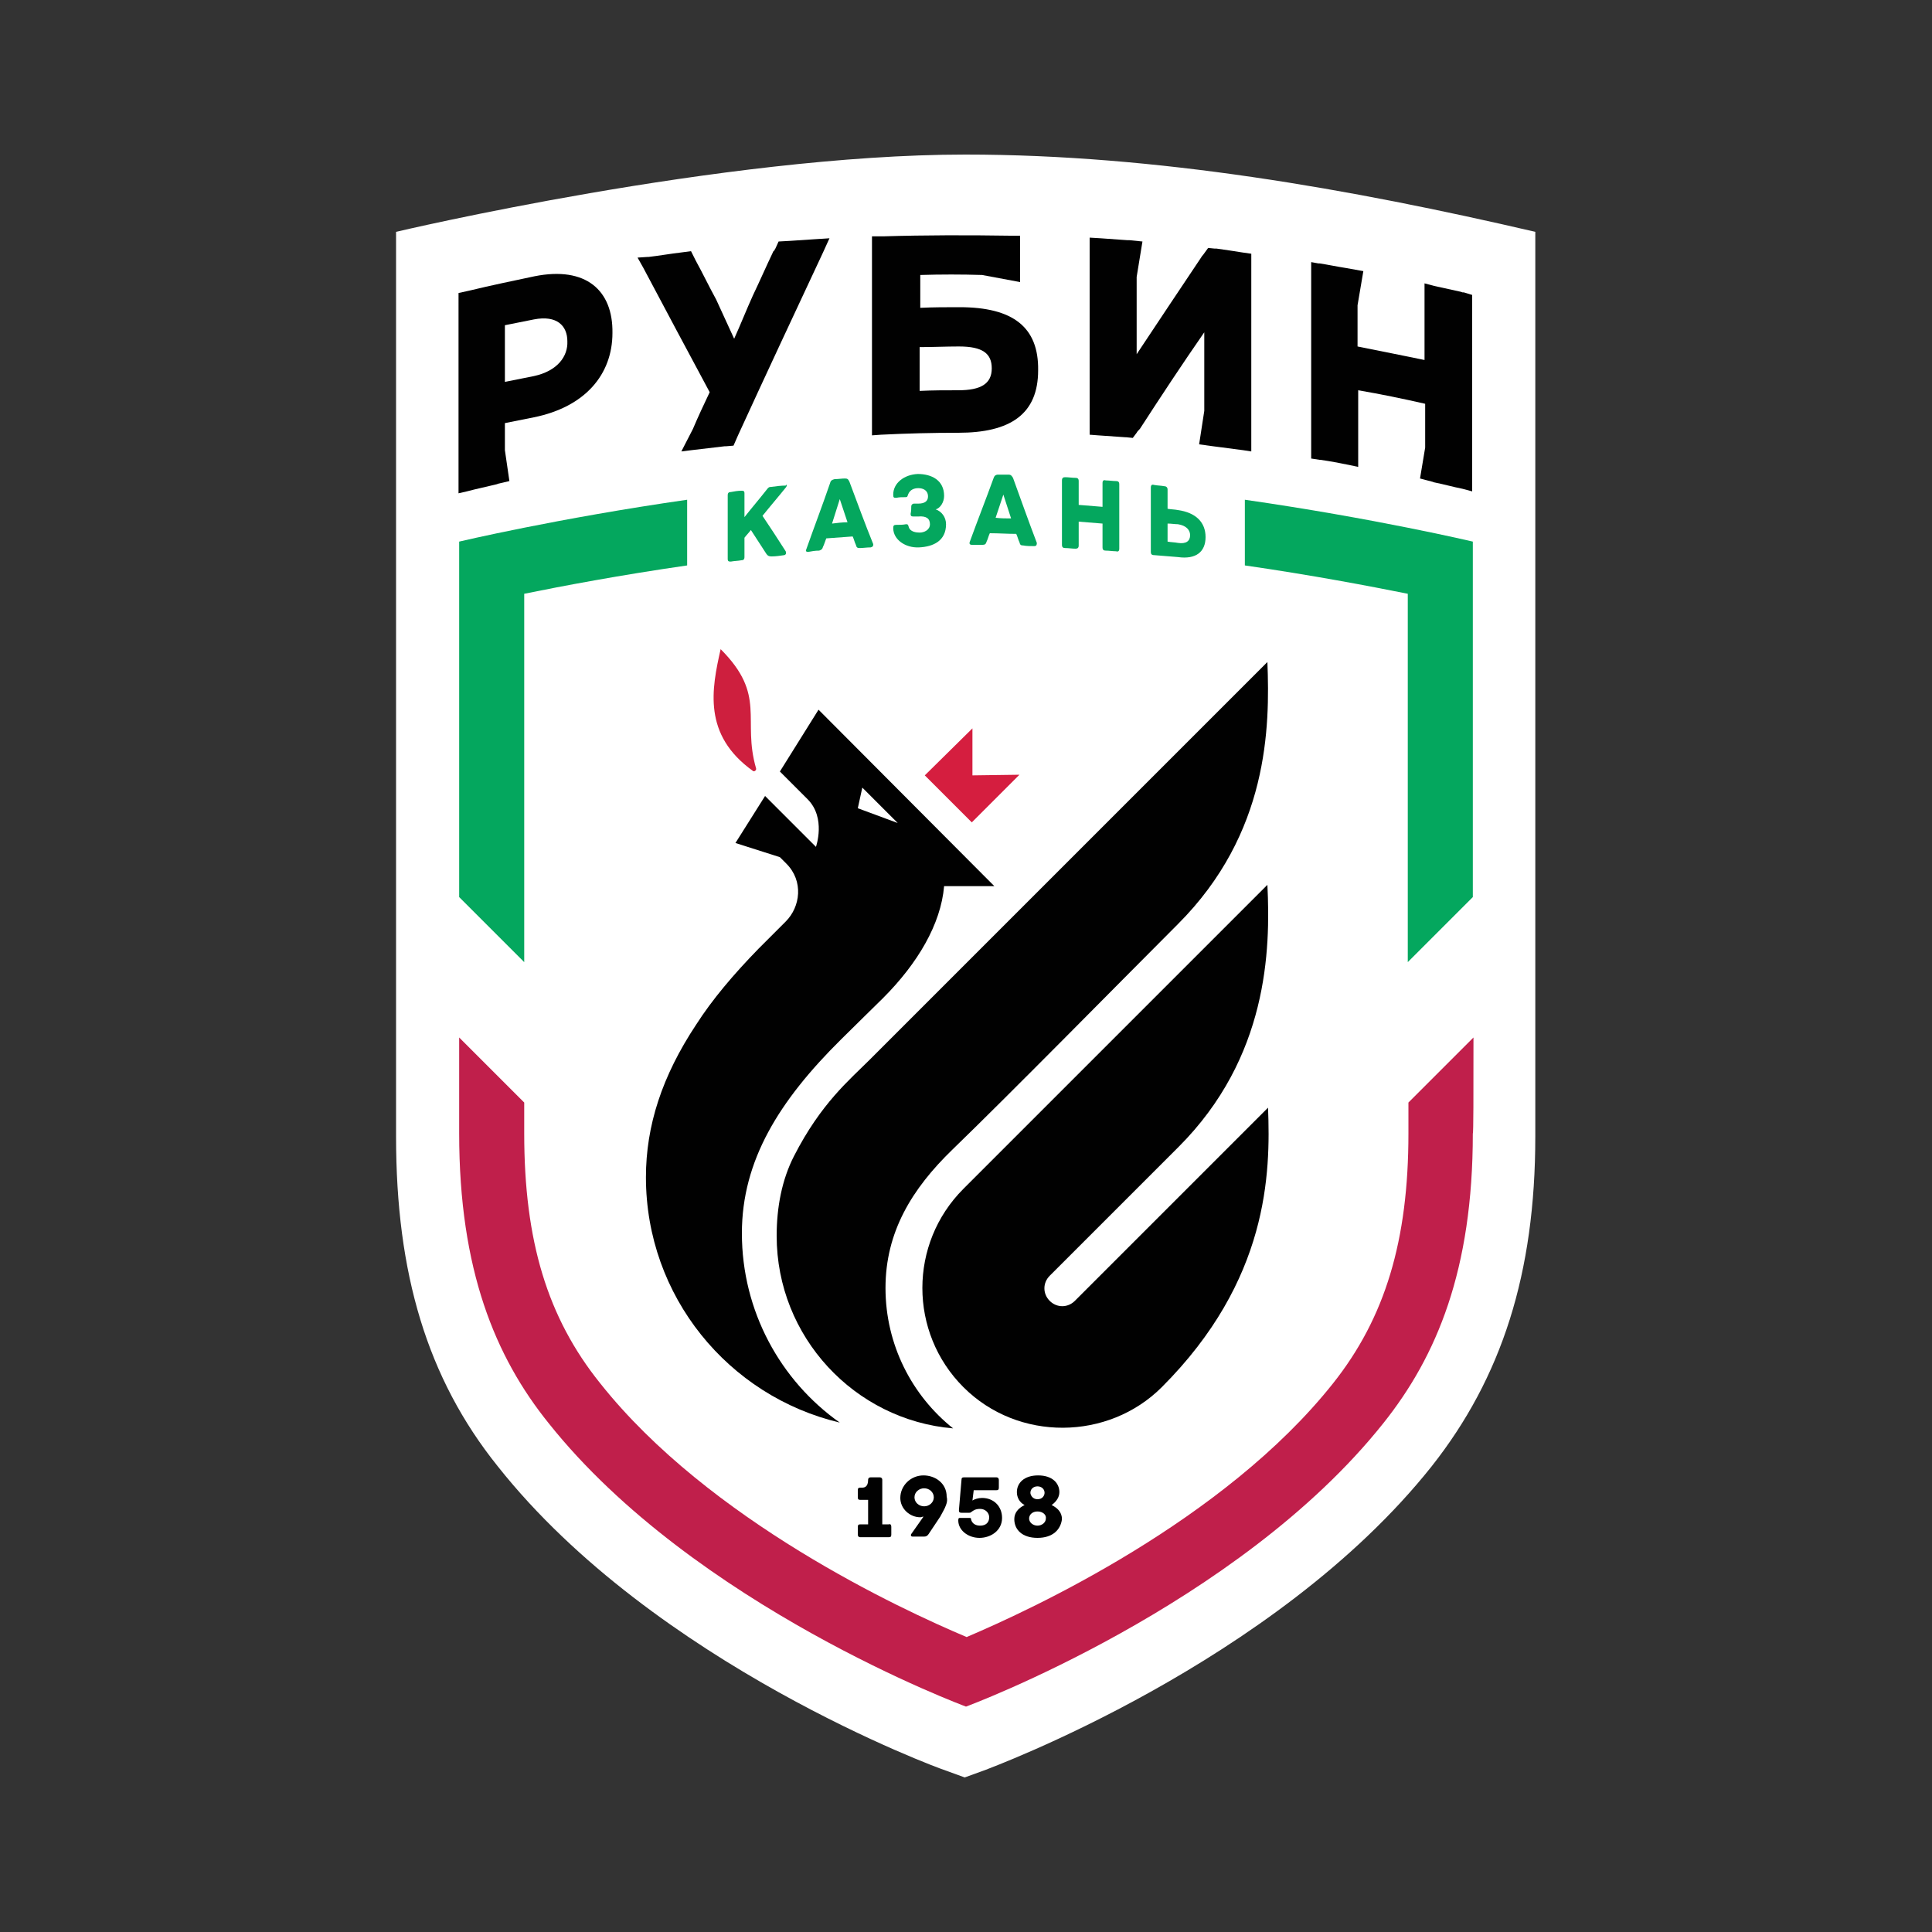 <?xml version="1.0" encoding="utf-8"?>
<!-- Generator: Adobe Illustrator 21.1.0, SVG Export Plug-In . SVG Version: 6.00 Build 0)  -->
<svg version="1.1" id="rubin" xmlns="http://www.w3.org/2000/svg" xmlns:xlink="http://www.w3.org/1999/xlink" x="0px" y="0px"
	 viewBox="0 0 300 300" style="enable-background:new 0 0 300 300;" xml:space="preserve">
<rect x="0" y="0" width="300" height="300" fill="#333333" stroke="none"/>
<style type="text/css">
	.st0{fill:#FFFFFF;}
	.st1{fill:#010101;}
	.st2{fill:#C01F4B;}
	.st3{fill:#04A75E;}
	.st4{fill:#CE1F3E;}
	.st5{fill:#D51E3F;}
</style>
<g>
	<path class="st0" d="M149.9,24c-37.7,0-88.4,12-88.4,12s0,97.1,0,140.5c0,21.2,4.8,37.5,15.8,51.2c24.4,30.8,68.8,47,69.2,47.1
		l3.3,1.2l3.3-1.2c0.4-0.2,44.8-16.4,69.2-47.1c10.9-13.8,16.1-30,16.1-51.2c0-43.4,0-140.5,0-140.5C209.6,29.3,179.5,24,149.9,24"
		/>
	<path class="st1" d="M83,42.9c-3.3,0.7-6.7,1.4-10,2.2v0l-1.8,0.4v1.4V48v26.6v0.6v1.4l1.3-0.3c1.5-0.4,3-0.7,4.6-1.1
		c0.1,0,0.2-0.1,0.3-0.1l1.7-0.4l-0.7-4.8v-4.2c1.5-0.3,3-0.6,4.5-0.9c7.9-1.6,12.2-6.6,12.2-13.1C95.2,45.1,91,41.3,83,42.9
		 M82.9,58.4c-1.5,0.3-3,0.6-4.5,0.9v-8.8c1.5-0.3,3-0.6,4.5-0.9c3.6-0.7,5.2,1,5.2,3.4C88.2,55.3,86.6,57.6,82.9,58.4"/>
	<path class="st1" d="M149,47.7c-2,0-4.1,0-6.1,0.1v-5.1c3.2-0.1,6.4-0.1,9.6,0l5.9,1.1v-3.8l0,0v-1.6v-0.5v-1.3l-1.3,0c0,0,0,0,0,0
		c0,0-0.1,0-0.1,0l-0.1,0v0c-6.6-0.1-13.2-0.1-19.8,0.1l0,0l-1.7,0v1.4v0c0,9.4,0,18.8,0,28.1v0v1.4l1.4-0.1c4-0.2,8-0.3,12-0.3
		c8.1,0,12.4-2.9,12.4-9.7C161.3,50.8,157.3,47.7,149,47.7 M148.8,60.6c-2,0-4,0-6,0.1v-6.8c2,0,4.1-0.1,6.1-0.1
		c3.7,0,5.1,1.1,5.1,3.4C154,59.6,152.3,60.6,148.8,60.6"/>
	<path class="st1" d="M188.9,38.6L188.9,38.6L188.9,38.6c-0.1,0-0.1,0-0.2,0c0,0-0.1,0-0.1,0l-1-0.1l-0.8,1.1
		c-0.1,0.1-0.2,0.2-0.3,0.4c-3.3,4.9-6.6,9.9-10,15V43h0l0.9-5.5l-2-0.2c-0.1,0-0.2,0-0.3,0c-1.4-0.1-2.8-0.2-4.2-0.3v0l-1.7-0.1
		v1.4v1.2V66v0.2v1.3l1.3,0.1c0,0,0,0,0,0c1.4,0.1,2.9,0.2,4.3,0.3c0,0,0,0,0.1,0l1,0.1l0.6-0.8c0.1-0.2,0.3-0.4,0.5-0.6
		c3.3-5.1,6.6-10.1,10-15v12.2l-0.8,5.2l2.2,0.3c0,0,0,0,0,0c1.5,0.2,3.1,0.4,4.6,0.6c0,0,0,0,0,0l1.3,0.2v-1.3v-1.3V41.6v-0.9v-1.3
		l-1.4-0.2C191.7,39,190.3,38.8,188.9,38.6"/>
	<path class="st1" d="M128.8,37l-1.5,0.1c0,0,0,0,0,0c0,0,0,0-0.1,0l0,0c-1.5,0.1-3,0.2-4.5,0.3l0,0l-1.8,0.1l-0.5,1.1
		c0,0-0.1,0.1-0.1,0.2l-0.1,0.1l0,0c0,0,0,0.1-0.1,0.1c-1.1,2.3-2.1,4.6-3.2,6.9c-1,2.2-1.9,4.5-2.9,6.7c-0.9-2-1.9-4.1-2.8-6.1
		c-1.1-2-2.1-4.1-3.2-6.1l-0.7-1.4l-1.5,0.2l0,0c-1.7,0.2-3.4,0.5-5.1,0.7l0,0l-0.1,0c0,0-0.1,0-0.1,0c0,0,0,0,0,0L99,40l0.9,1.6
		c3.4,6.4,6.8,12.8,10.3,19.3c-0.9,1.9-1.8,3.8-2.6,5.7l0,0l-1.8,3.5l1.6-0.2c1.7-0.2,3.4-0.4,5.1-0.6c0.1,0,0.1,0,0.2,0h0l1.2-0.1
		l0.7-1.6c4.4-9.6,8.8-19,13.2-28.4L128.8,37z"/>
	<path class="st1" d="M227.3,45.4C227.3,45.4,227.3,45.4,227.3,45.4c-0.1,0-0.1,0-0.2,0l-0.3-0.1l0,0c-1.4-0.3-2.7-0.6-4.1-0.9v0
		l-1.5-0.4v1.4v1.2v9.3c-3.4-0.7-6.9-1.4-10.4-2.1v-6.4l0.9-5.3l-2.8-0.5v0c-1.3-0.2-2.7-0.5-4-0.7c-0.1,0-0.2,0-0.2,0l-1.1-0.2v2.7
		l0,0v25.1l0,0v2.7l1.3,0.2c0,0,0.1,0,0.1,0c1.5,0.2,3,0.5,4.5,0.8l1.4,0.3v-1.4v-1.1v-9.4c3.5,0.6,6.9,1.3,10.4,2.1v6.8l-0.8,4.8
		l1.9,0.5c0.1,0,0.2,0.1,0.3,0.1c1.5,0.3,2.9,0.7,4.4,1l1.5,0.4v-1.4v-1.7V48.6v-1.5v-1.3L227.3,45.4z"/>
	<path class="st1" d="M138.4,237.1v1.2c0,0.3-0.1,0.4-0.4,0.4h-4.4c-0.3,0-0.4-0.2-0.4-0.4v-1.2c0-0.3,0.1-0.4,0.4-0.4h1.2v-3.8
		h-1.2c-0.3,0-0.4-0.1-0.4-0.4v-1.1c0-0.3,0.1-0.4,0.4-0.4h0.3c0.3,0,0.9-0.1,0.9-1.2c0-0.3,0.2-0.4,0.4-0.4h1.4
		c0.2,0,0.4,0.1,0.4,0.4v0v6.9h1C138.3,236.6,138.4,236.8,138.4,237.1"/>
	<path class="st1" d="M146.9,233.7c-0.2,0.6-0.6,1.2-0.9,1.8l-1.8,2.7c-0.2,0.3-0.4,0.4-0.7,0.4h-1.8c-0.3,0-0.3-0.3-0.2-0.4
		l1.9-2.7c-0.2,0-0.3,0.1-0.5,0.1c-1.6,0-3.1-1.3-3.1-3c0-1.9,1.6-3.5,3.6-3.5c1.8,0,3.6,1.2,3.6,3.3
		C147.1,232.8,147.1,233.2,146.9,233.7 M143.5,231.1c-0.8,0-1.5,0.6-1.5,1.4c0,0.8,0.7,1.4,1.5,1.4c0.8,0,1.5-0.6,1.5-1.4
		C145,231.7,144.3,231.1,143.5,231.1"/>
	<path class="st1" d="M155.6,235.7c0,2-1.8,3.1-3.5,3.1c-1.8,0-3.3-1.2-3.3-2.7c0-0.4,0.1-0.4,0.4-0.4h1.3c0.2,0,0.3,0,0.3,0.3
		c0.2,0.6,0.7,0.9,1.4,0.9c0.9,0,1.4-0.5,1.4-1.3c0-0.7-0.6-1.3-1.4-1.3c-0.7,0-1,0.2-1.4,0.5c-0.1,0.1-0.2,0.1-0.3,0.1h-1.2
		c-0.3,0-0.4-0.1-0.4-0.4l0.4-4.7c0-0.3,0.1-0.4,0.4-0.4h5c0.3,0,0.4,0.2,0.4,0.4v1.2c0,0.3-0.1,0.4-0.4,0.4h-3.5L151,233
		c0.3-0.2,0.9-0.4,1.5-0.4C154.3,232.6,155.6,233.9,155.6,235.7"/>
	<path class="st1" d="M161.1,238.8c-2.4,0-3.6-1.3-3.6-2.9c0-1,0.6-1.7,1.6-2.2c-0.8-0.4-1.2-1.2-1.2-2c0-1.4,1.1-2.6,3.3-2.6
		c2.2,0,3.3,1.2,3.3,2.6c0,0.8-0.5,1.5-1.2,2c1,0.5,1.6,1.2,1.6,2.2C164.7,237.5,163.5,238.8,161.1,238.8 M161.1,234.7
		c-0.8,0-1.3,0.5-1.3,1.1c0,0.6,0.6,1.1,1.3,1.1c0.7,0,1.3-0.5,1.3-1.1C162.5,235.2,161.9,234.7,161.1,234.7 M161.1,232.8
		c0.8,0,1.1-0.6,1.1-1c0-0.6-0.5-1-1.1-1c-0.6,0-1.1,0.4-1.1,1C160,232.1,160.3,232.8,161.1,232.8"/>
	<path class="st2" d="M228.8,161.1l-10.1,10.1c0,1.7,0,3.3,0,4.8c0,16.6-3.6,28.6-11.7,38.8c-16.9,21.3-46.8,35.1-56.9,39.4
		c-10.2-4.3-40-18.1-56.9-39.4C85,204.6,81.4,192.7,81.4,176c0-1.5,0-3.2,0-4.8l-10.1-10.1c0,9,0,14.9,0,14.9
		c0,21.2,5.6,34.7,13.9,45c22.6,28.4,64.8,44,64.8,44c0,0,42.2-15.6,64.8-44c8.3-10.4,13.9-23.8,13.9-45
		C228.8,176,228.8,170.1,228.8,161.1"/>
	<path class="st3" d="M106.7,77.6c-20.2,2.9-35.4,6.5-35.4,6.5c0,0.4,0,31.7,0,55.2l10.1,10.1c0-19.4,0-46.7,0-57.2
		c5.9-1.2,14.9-2.9,25.3-4.4V77.6z"/>
	<path class="st3" d="M228.7,84.1c0,0-15.2-3.6-35.4-6.5v10.2c10.4,1.5,19.3,3.2,25.3,4.4c0,10.5,0,37.8,0,57.2l10.1-10.1
		C228.7,115.8,228.7,84.5,228.7,84.1"/>
	<path class="st3" d="M122.1,75.6c-1.2,1.5-2.5,3-3.7,4.5c1.2,1.8,2.4,3.6,3.6,5.5c0.1,0.2,0.1,0.5-0.2,0.6c-0.7,0.1-1.3,0.2-2,0.2
		c-0.4,0-0.6-0.1-0.8-0.4c0,0-1.5-2.3-2.4-3.7c-0.3,0.4-0.7,0.8-1,1.2v3c0,0.4-0.2,0.5-0.5,0.5c-0.5,0.1-1.1,0.1-1.6,0.2
		c-0.3,0-0.5,0-0.5-0.4v-9.9c0-0.4,0.2-0.5,0.5-0.5c0.5-0.1,1.1-0.2,1.6-0.2c0.3,0,0.5,0,0.5,0.4v3.7c1.1-1.4,2.3-2.8,3.4-4.2
		c0.3-0.4,0.4-0.5,0.8-0.5c0.7-0.1,1.5-0.2,2.2-0.2C122.2,75.1,122.2,75.4,122.1,75.6"/>
	<path class="st3" d="M135.2,85c-0.6,0-1.2,0.1-1.7,0.1c-0.4,0-0.5-0.1-0.6-0.5c-0.2-0.4-0.3-0.9-0.5-1.3c-1.4,0.1-2.7,0.2-4.1,0.3
		c-0.2,0.5-0.3,0.9-0.5,1.3c-0.1,0.4-0.3,0.5-0.6,0.6c-0.6,0-1.2,0.1-1.7,0.2c-0.4,0-0.4-0.2-0.3-0.4c1.2-3.4,2.5-6.8,3.7-10.3
		c0.1-0.4,0.3-0.5,0.7-0.6c0.5,0,1.1-0.1,1.6-0.1c0.4,0,0.5,0.1,0.7,0.5c1.2,3.2,2.4,6.5,3.7,9.7C135.6,84.7,135.6,84.9,135.2,85
		 M131.6,81.1c-0.4-1.2-0.8-2.4-1.2-3.6c-0.4,1.3-0.8,2.5-1.2,3.8C130,81.2,130.8,81.1,131.6,81.1"/>
	<path class="st3" d="M141.5,78.6c0-0.2,0.2-0.4,0.4-0.4c0.3,0,0.5,0,0.7,0c1,0,1.5-0.4,1.5-1.1c0-1-0.8-1.3-1.5-1.3
		c-0.6,0-1.3,0.2-1.6,1c-0.1,0.3-0.1,0.4-0.4,0.4c-0.5,0-1,0-1.4,0.1c-0.4,0-0.5,0-0.5-0.5c0-1.8,1.7-3.1,3.8-3.2
		c2.2,0,4.1,1,4.1,3.4c0,1-0.6,1.9-1.3,2.1c0.9,0.3,1.6,1.2,1.6,2.3c0,2.6-2,3.5-4.2,3.6c-2.1,0.1-4-1.2-4-3c0-0.4,0.1-0.5,0.5-0.5
		c0.5,0,1,0,1.5-0.1c0.3,0,0.3,0.1,0.4,0.4c0.2,0.8,1.2,0.9,1.7,0.9c0.7,0,1.6-0.4,1.6-1.3c0-0.9-0.6-1.3-1.8-1.2
		c-0.3,0-0.5,0-0.8,0c-0.3,0-0.4-0.1-0.4-0.4C141.5,79.3,141.5,78.9,141.5,78.6"/>
	<path class="st3" d="M160.6,84.8c-0.6,0-1.2,0-1.7-0.1c-0.4,0-0.5-0.1-0.6-0.5c-0.2-0.4-0.3-0.9-0.5-1.3c-1.4,0-2.7-0.1-4.1-0.1
		c-0.2,0.4-0.3,0.9-0.5,1.3c-0.1,0.4-0.3,0.5-0.6,0.5c-0.6,0-1.2,0-1.7,0c-0.4,0-0.4-0.3-0.3-0.5c1.2-3.3,2.5-6.6,3.7-9.9
		c0.1-0.3,0.3-0.5,0.7-0.5c0.5,0,1.1,0,1.6,0c0.4,0,0.5,0.2,0.7,0.5c1.2,3.3,2.4,6.7,3.7,10.1C161,84.5,161,84.8,160.6,84.8
		 M157,80.5c-0.4-1.2-0.8-2.5-1.2-3.7c-0.4,1.2-0.8,2.4-1.2,3.6C155.4,80.5,156.2,80.5,157,80.5"/>
	<path class="st3" d="M173.8,75.2v10c0,0.4-0.2,0.5-0.5,0.4c-0.5,0-1.1-0.1-1.6-0.1c-0.3,0-0.5-0.1-0.5-0.5c0-1.2,0-2.5,0-3.7
		c-1.2-0.1-2.5-0.2-3.7-0.3v3.7c0,0.4-0.2,0.5-0.5,0.5c-0.5,0-1.1-0.1-1.6-0.1c-0.3,0-0.5-0.1-0.5-0.5c0-3.3,0-6.6,0-10
		c0-0.4,0.2-0.5,0.5-0.5c0.5,0,1.1,0.1,1.6,0.1c0.3,0,0.5,0.1,0.5,0.5v3.7c1.2,0.1,2.5,0.2,3.7,0.3c0-1.3,0-2.5,0-3.7
		c0-0.4,0.2-0.5,0.5-0.4c0.5,0,1.1,0.1,1.6,0.1C173.6,74.7,173.8,74.8,173.8,75.2"/>
	<path class="st3" d="M179.2,86.2c-0.4,0-0.5-0.2-0.5-0.5c0-3.3,0-6.6,0-10c0-0.4,0.2-0.5,0.5-0.4c0.5,0.1,1.1,0.1,1.6,0.2
		c0.3,0,0.5,0.2,0.5,0.5V79c0.5,0.1,1.1,0.1,1.6,0.2c2.8,0.4,4.3,1.9,4.3,4.2c0,2.3-1.5,3.5-4.3,3.1
		C181.7,86.4,180.5,86.3,179.2,86.2 M181.3,81.3v2.8c0.5,0.1,1.1,0.1,1.6,0.2c1.3,0.2,1.9-0.3,1.9-1.2c0-0.8-0.6-1.5-1.9-1.7
		C182.4,81.4,181.9,81.3,181.3,81.3"/>
	<path class="st4" d="M111.9,100.8c7.2,7.2,3.3,10.9,5.5,18.5c0.1,0.3-0.3,0.6-0.5,0.4C109.1,114.1,110.5,107,111.9,100.8"/>
	<path class="st1" d="M137.5,200c0-8.7,4.1-15.4,10.4-21.5c9.1-8.8,26.2-26.2,35-35c14.1-14.1,14.3-30.6,13.9-40.7
		c0,0-46.3,46.3-61.7,61.7c-3.2,3.2-7.6,6.8-11.8,15c-1.9,3.7-2.7,8-2.7,12.4c0,15.7,12.1,28.6,27.4,29.9
		C141.6,216.7,137.5,208.8,137.5,200"/>
	<path class="st1" d="M166.9,202c-1.1,1.1-2.8,1.1-3.9,0c-1.1-1.1-1.1-2.8,0-3.9c0,0,14.6-14.6,20-20c13.9-13.9,14.3-30.6,13.8-40.7
		l-47.2,47.2c-8.5,8.5-8.5,22.3,0,30.8c8.5,8.5,22.5,8.3,30.8,0c16.6-16.6,16.9-33.2,16.5-43.4L166.9,202z"/>
	<path class="st1" d="M135.1,156.7c0.4-0.4,0.9-0.8,1.3-1.2l0,0C136,155.9,135.5,156.3,135.1,156.7"/>
	<path class="st1" d="M136.4,155.4L136.4,155.4c0.2-0.2,0.4-0.4,0.6-0.6C136.8,155,136.6,155.2,136.4,155.4"/>
	<polygon class="st5" points="151,120.4 151,113.1 143.6,120.4 150.9,127.7 158.3,120.3 	"/>
	<path class="st1" d="M127.1,110.2l-6,9.6c1.6,1.6,3.5,3.5,4.3,4.3c2.9,2.9,1.3,7.4,1.3,7.4l-7.9-7.9l-4.6,7.3l6.9,2.2
		c0.6,0.6,1,1,1,1c2.7,2.7,2.2,6.7-0.1,9l0.8-0.8c-2,2-3.8,3.8-5,5c-3.9,4-7.2,7.9-9.7,11.8c-5.3,8-7.8,15.7-7.8,23.7
		c0,18.5,12.8,34,30.1,38.1c-9.2-6.5-15.2-17.3-15.2-29.4c0-11.3,5.8-20.6,15.4-30.1c1.2-1.2,6.3-6.2,6.5-6.4
		c5.4-5.4,9-11.5,9.5-17.4h7.8L127.1,110.2z M133.2,125.5l0.7-3.2l5.5,5.5L133.2,125.5z"/>
</g>
</svg>

